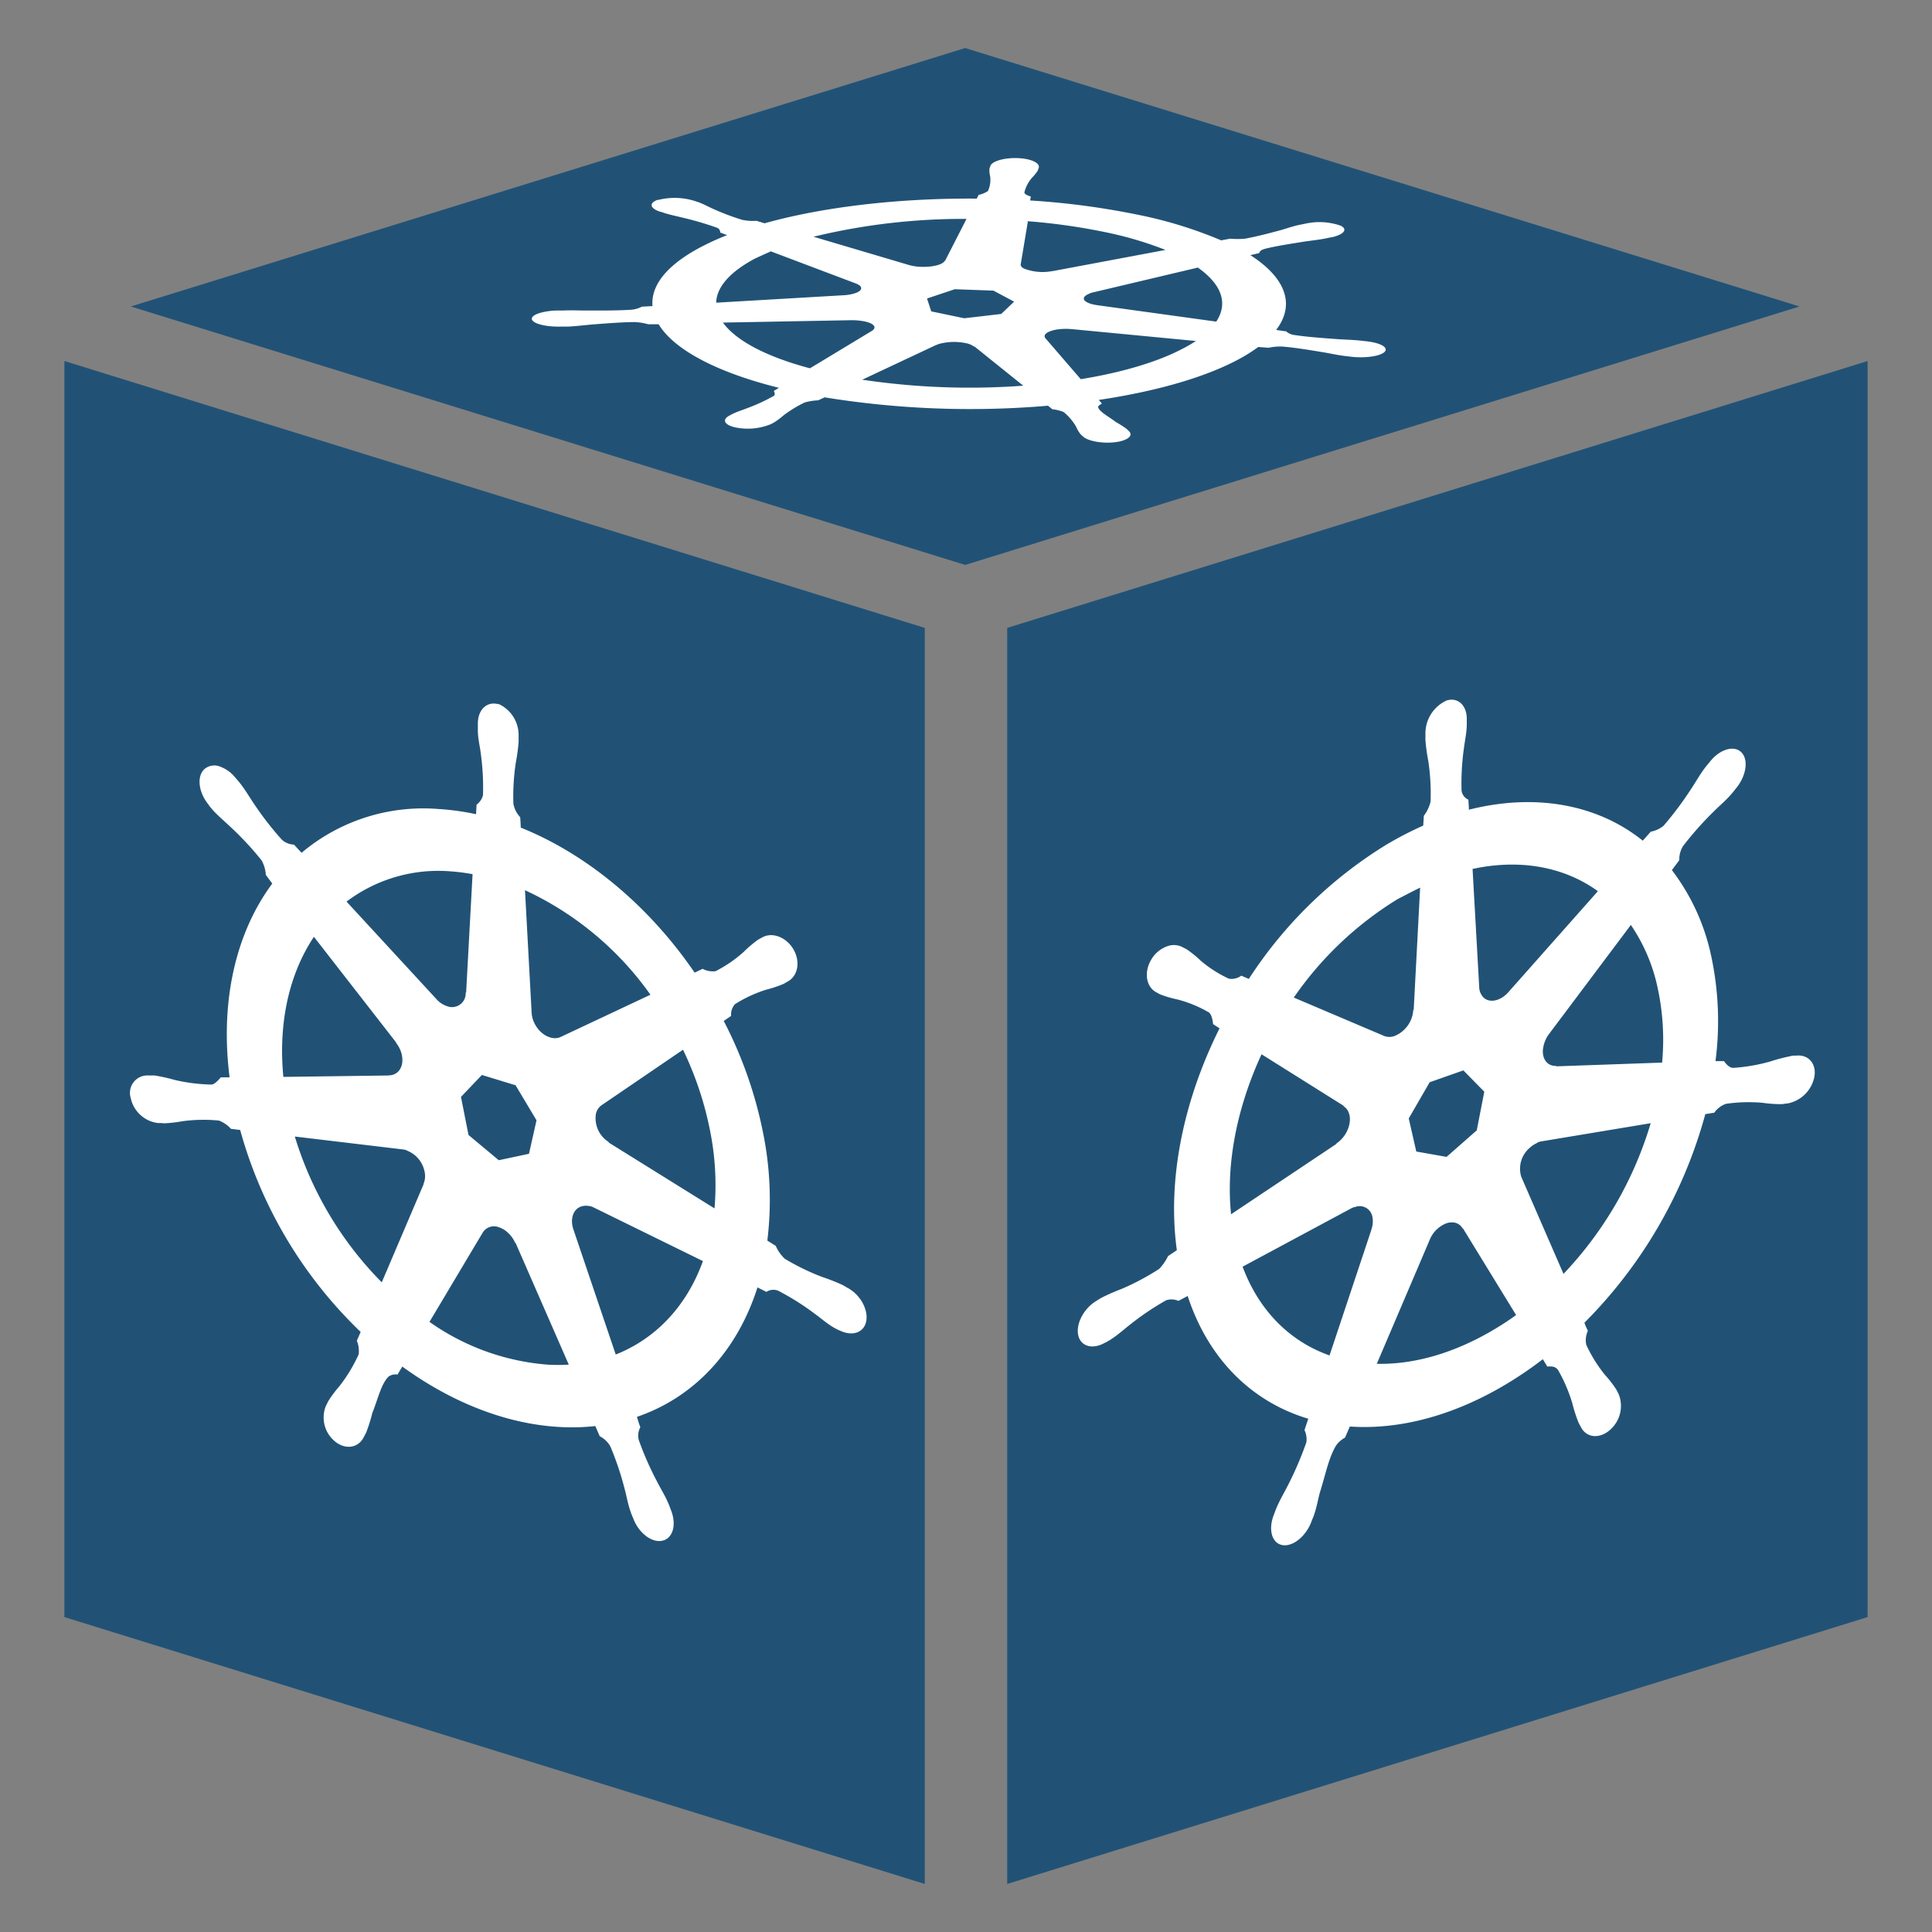 <svg xmlns="http://www.w3.org/2000/svg" id="8f6da061-6584-4b58-8dfe-6974f96cf0a0" data-name="Main" viewBox="0 0 300 300"><rect x="0" y="0" width="300" height="300" fill="#808080" stroke="none"/><title>cdk8s.icon.color</title><polygon fill="#215276" points="143.6 292.54 143.6 97.5 10 56.06 10 251.1 143.6 292.54"/><polygon fill="#215276" points="156.4 292.54 290 251.1 290 56.06 156.4 97.5 156.4 292.54"/><polygon fill="#215276" points="279.43 47.59 149.87 7.46 20.31 47.59 149.87 87.72 279.43 47.59"/><path id="65268bfd-0f77-4559-a1ea-1ea2042dcb9e" fill="#fff" d="M77.45,109.37c-1.79-.55-3.25.78-3.25,3,0,0,0,.07,0,.1,0,.3,0,.65,0,.91,0,1.27.29,2.31.44,3.52a38.23,38.23,0,0,1,.36,6.57A2.65,2.65,0,0,1,74,124.95l-.08,1.48a38.29,38.29,0,0,0-5.87-.81,29.32,29.32,0,0,0-21.22,6.8c-.36-.38-1-1.06-1.17-1.27a2.87,2.87,0,0,1-1.93-.8,49.52,49.52,0,0,1-4.38-5.67c-.73-1.08-1.27-2.05-2.14-3.14-.2-.25-.5-.59-.72-.85a5.33,5.33,0,0,0-2.26-1.63,2.36,2.36,0,0,0-2.59.46c-1.12,1.2-.76,3.65.8,5.49l0,.05c.21.26.48.58.67.8.93,1,1.77,1.67,2.69,2.55a48,48,0,0,1,4.83,5.2,5.38,5.38,0,0,1,.65,2.25l1,1.34c-5.57,7.49-8.15,18.06-6.63,30.09l-1.36,0c-.36.4-.86,1-1.39,1.12a27.15,27.15,0,0,1-5.82-.73A26.32,26.32,0,0,0,24,167c-.25,0-.6,0-.87,0h-.08a2.7,2.7,0,0,0-2.75,3.5,4.94,4.94,0,0,0,4.19,3.88h.11c.27,0,.6,0,.84.05a20.55,20.55,0,0,0,2.91-.33A24.52,24.52,0,0,1,34,174a4.93,4.93,0,0,1,1.87,1.29l1.42.17A68.84,68.84,0,0,0,56,206.82l-.59,1.37a4.32,4.32,0,0,1,.29,2.1,24.43,24.43,0,0,1-2.94,4.89,19.73,19.73,0,0,0-1.74,2.31c-.13.23-.29.59-.42.83A4.8,4.8,0,0,0,52,223.81c1.61,1.34,3.62,1.06,4.48-.64h0c.12-.24.3-.55.4-.78a24.73,24.73,0,0,0,.94-3c.86-2.1,1.33-4.44,2.51-5.63a1.9,1.9,0,0,1,1.4-.32l.74-1.24c7.54,5.48,16,8.91,24.4,9.38a33.78,33.78,0,0,0,5.57-.14l.69,1.58a3.89,3.89,0,0,1,1.66,1.61,46.82,46.82,0,0,1,2.23,6.67c.32,1.22.48,2.26.94,3.55.1.3.28.72.4,1,.86,2.23,2.87,3.75,4.49,3.39s2.22-2.42,1.38-4.64c-.12-.32-.29-.78-.42-1.09-.54-1.28-1.15-2.21-1.74-3.37a48.82,48.82,0,0,1-2.88-6.53,2.69,2.69,0,0,1,.25-2c-.12-.19-.39-1.15-.54-1.6,9-3.07,15.61-10.33,18.72-20.1l1.39.69a2,2,0,0,1,1.82-.18,40.17,40.17,0,0,1,5.66,3.56c1,.72,1.8,1.46,2.91,2.12.23.14.57.31.84.45l.06,0,0,0c1.93,1,3.8.46,4.19-1.32s-.83-4.08-2.75-5.18c-.28-.15-.67-.39-.94-.53a30.46,30.46,0,0,0-3.12-1.23,36.57,36.57,0,0,1-5.82-2.83,6,6,0,0,1-1.4-2l-1.31-.82a52.14,52.14,0,0,0-.68-16.83,65.3,65.3,0,0,0-6.09-17.28l1.15-.78a2.34,2.34,0,0,1,.61-1.83,20.34,20.34,0,0,1,4.83-2.24,18.72,18.72,0,0,0,2.7-.9c.21-.11.49-.29.71-.41,1.56-.89,1.92-3.13.8-5s-3.29-2.69-4.84-1.8c-.22.12-.52.28-.72.41a18.29,18.29,0,0,0-2.14,1.83,20.21,20.21,0,0,1-4.38,3,3.44,3.44,0,0,1-2-.37l-1.24.59c-7-10.25-16.63-18.36-27-22.52,0-.48-.07-1.35-.08-1.61a4.14,4.14,0,0,1-1.06-2.1,34.68,34.68,0,0,1,.37-6.35,28.71,28.71,0,0,0,.44-3.25c0-.28,0-.7,0-1a5.31,5.31,0,0,0-3.25-4.95Zm-4.07,26.37-1,18.38-.07,0a2.12,2.12,0,0,1-2.86,2.13,3.82,3.82,0,0,1-1.69-1.12h0L53.81,140a23.64,23.64,0,0,1,16.11-4.7A30.49,30.49,0,0,1,73.38,135.74Zm8.14,2.49A49.17,49.17,0,0,1,101,154.46L87.1,161l0,0c-1.23.61-3-.17-3.93-1.78a4.29,4.29,0,0,1-.62-2h0Zm-32.78,7.23L61.5,161.86v.07c1.15,1.45,1.32,3.4.36,4.43a2,2,0,0,1-1.48.62V167L44,167.22c-.83-8.6,1-16.16,4.75-21.76ZM106.06,163a52.22,52.22,0,0,1,4.18,12.49,42.73,42.73,0,0,1,.71,12.15L94.53,177.42v-.08a4.36,4.36,0,0,1-2-4.35,2.16,2.16,0,0,1,.91-1.39v0L106.06,163Zm-31.23,3.92,5.23,1.6,3.25,5.44-1.17,5.2-4.69,1-4.7-3.92-1.17-5.91Zm16.75,20.35a3.18,3.18,0,0,1,.66.25l0,0,16.91,8.3c-2.47,6.87-7.21,12-13.54,14.51l-6.56-19.39,0,0c-.6-1.72,0-3.34,1.39-3.65a2.37,2.37,0,0,1,1.1,0Zm-28.4-8.61a4.41,4.41,0,0,1,2.75,3.28,3.13,3.13,0,0,1-.16,1.88l0,.08-6.49,15.22a54.92,54.92,0,0,1-13.5-22.64l16.76,2,0,0a2.79,2.79,0,0,1,.56.12Zm14.16,11.87a3.53,3.53,0,0,1,1.34.72A4.62,4.62,0,0,1,80,193l.06,0,8.26,18.9a27.92,27.92,0,0,1-3.3,0,36.66,36.66,0,0,1-18.33-6.64l8.24-13.82h0A2.05,2.05,0,0,1,77.34,190.52Z" data-name="path3059"/><path id="466b418b-6859-41b5-b64f-96d0ba50c1bd" fill="#fff" d="M224.59,108.79a5.62,5.62,0,0,0-3.25,5.1s0,.06,0,.1c0,.3,0,.66,0,.92a28.18,28.18,0,0,0,.44,3.23,34.39,34.39,0,0,1,.36,6.33,6,6,0,0,1-1.05,2.21L221,128.2a53.26,53.26,0,0,0-5.87,3.05A67.58,67.58,0,0,0,193.92,152c-.36-.14-1-.42-1.17-.5a2.54,2.54,0,0,1-1.93.47,18.94,18.94,0,0,1-4.38-2.8,17,17,0,0,0-2.14-1.74c-.2-.12-.5-.26-.72-.38a2.94,2.94,0,0,0-2.26-.14,4.72,4.72,0,0,0-2.59,2.16c-1.12,1.93-.76,4.15.8,5l0,0c.21.12.48.27.67.36a17.94,17.94,0,0,0,2.69.78,19.34,19.34,0,0,1,4.83,2c.5.41.59,1.4.65,1.82l1,.65c-5.57,11.15-8.15,23.41-6.63,34.45l-1.36.91a7.86,7.86,0,0,1-1.39,2,38.65,38.65,0,0,1-5.82,3.1,32,32,0,0,0-3.12,1.37c-.25.14-.6.36-.87.53l0,0,0,0c-1.91,1.18-3.14,3.54-2.75,5.3s2.27,2.26,4.19,1.13l0,0,.06,0c.27-.16.6-.35.84-.5,1.11-.72,1.92-1.48,2.91-2.25a42.75,42.75,0,0,1,5.66-3.82A2.75,2.75,0,0,1,183,202l1.42-.76c3.26,9.93,10.08,16.48,18.73,19.06l-.59,1.76a3.31,3.31,0,0,1,.29,1.91,53.65,53.65,0,0,1-2.94,6.82c-.6,1.18-1.2,2.15-1.74,3.46-.13.31-.29.78-.42,1.1-.83,2.25-.22,4.29,1.38,4.57s3.62-1.32,4.48-3.58h0c.12-.32.3-.75.4-1,.46-1.32.61-2.36.94-3.59.86-2.67,1.33-5.32,2.51-7.28a4.12,4.12,0,0,1,1.4-1.24l.74-1.72c7.54.52,16-1.59,24.4-6.65a59.79,59.79,0,0,0,5.57-3.8l.69,1.13c.56,0,1.16-.11,1.66.52a24.41,24.41,0,0,1,2.23,5.2,23.79,23.79,0,0,0,.94,2.93c.1.23.28.54.4.77.86,1.66,2.87,1.86,4.49.44a4.93,4.93,0,0,0,1.38-5.54c-.12-.24-.29-.59-.42-.81a18.37,18.37,0,0,0-1.74-2.23,22,22,0,0,1-2.88-4.64,3.43,3.43,0,0,1,.25-2.19,9,9,0,0,1-.54-1.25A72.94,72.94,0,0,0,264.8,173l1.39-.22a3.78,3.78,0,0,1,1.82-1.38,24.55,24.55,0,0,1,5.66-.16,20.27,20.27,0,0,0,2.91.21c.23,0,.57-.07.84-.1h.11a5.25,5.25,0,0,0,4.19-4.07c.4-2-.83-3.54-2.75-3.37-.28,0-.67,0-.94.09a27.15,27.15,0,0,0-3.12.82,27.68,27.68,0,0,1-5.82,1c-.68-.05-1.17-.77-1.4-1.05l-1.31,0a48.2,48.2,0,0,0-.68-16.38,33.3,33.3,0,0,0-6.09-13.28l1.15-1.54a3.89,3.89,0,0,1,.61-2.23,51.38,51.38,0,0,1,4.83-5.42c.92-.92,1.77-1.6,2.7-2.68.21-.24.49-.61.71-.88,1.56-1.91,1.92-4.39.8-5.53s-3.29-.53-4.84,1.38c-.22.27-.52.63-.72.88-.87,1.13-1.41,2.13-2.14,3.24a53,53,0,0,1-4.38,5.88,4.32,4.32,0,0,1-2,.93l-1.24,1.4c-7-5.62-16.63-7.43-27-4.81,0-.46-.07-1.31-.08-1.56a1.79,1.79,0,0,1-1.06-1.41,38.61,38.61,0,0,1,.37-6.59c.15-1.21.4-2.27.44-3.54,0-.29,0-.7,0-1,0-2.18-1.45-3.45-3.25-2.82Zm-4.07,29-1,19-.07.06a4.67,4.67,0,0,1-2.86,4,2.25,2.25,0,0,1-1.69,0l0,0-14-5.95a53.67,53.67,0,0,1,16.11-15.28C218.21,139,219.37,138.39,220.52,137.83Zm8.14-2.86c7.39-1.6,14.22-.33,19.46,3.45l-13.88,15.66h0c-1.23,1.42-3,1.78-3.93.8a2.38,2.38,0,0,1-.62-1.6h0Zm-32.78,28.77,12.75,8v.08c1.15.69,1.32,2.54.36,4.19a4.74,4.74,0,0,1-1.48,1.59v.07l-16.35,10.92c-.83-8,1-16.79,4.75-24.88Zm57.32-20.13a27.32,27.32,0,0,1,4.18,9.74,38.09,38.09,0,0,1,.71,11.69l-16.43.58v-.07c-1.47.08-2.38-1.25-2-3a4.8,4.8,0,0,1,.91-2v0l12.68-16.9ZM222,168.05l5.23-1.84,3.25,3.31-1.17,6-4.69,4.12-4.7-.83-1.17-5.14Zm16.75,9.35a2.87,2.87,0,0,1,.66-.18l0,0,16.91-2.81a58,58,0,0,1-13.54,23.4l-6.56-15.08,0,0a4.26,4.26,0,0,1,1.39-4.56,3.91,3.91,0,0,1,1.1-.7Zm-28.4,10.05a2,2,0,0,1,2.75,1.48,3.68,3.68,0,0,1-.16,2l0,.05-6.49,19.49c-6.07-2.14-10.91-6.84-13.5-13.78l16.76-9,0,0a3.43,3.43,0,0,1,.56-.25ZM224.48,190a2.48,2.48,0,0,1,1.34-.16,1.82,1.82,0,0,1,1.28.89l.06,0,8.26,13.47q-1.61,1.16-3.3,2.17c-6.32,3.79-12.62,5.53-18.33,5.4L222,192.53h0A4.61,4.61,0,0,1,224.48,190Z" data-name="path3059"/><path id="03447bd1-3f56-4e07-9d8c-0b95f683bdc4" fill="#fff" d="M102.21,31c-1.48.49-1.34,1.34.3,1.88l.08,0,.68.23c1,.3,1.91.48,2.91.73a50.11,50.11,0,0,1,5.15,1.52.79.79,0,0,1,.51.75l1.07.4a40.47,40.47,0,0,0-4.09,1.86c-5.37,2.84-7.77,6-7.5,9.16l-1.65.09a4.3,4.3,0,0,1-1.74.48c-2,.13-4.21.12-6.87.12-1.25,0-2.29-.07-3.63,0l-1.07,0a10.26,10.26,0,0,0-2.57.39c-.85.26-1.32.64-1.19,1,.23.69,2.3,1.18,4.6,1.1h.07l1,0c1.33-.07,2.31-.2,3.52-.31,2.59-.2,4.73-.37,6.78-.39a9.28,9.28,0,0,1,2.08.34l1.62,0c2.32,3.83,8.73,7.39,18.68,9.87l-.79.48c.09.23.27.56,0,.77a27.87,27.87,0,0,1-4,1.86c-.81.32-1.61.56-2.36.92l-.55.29h0l0,0c-1.2.65-.76,1.47,1,1.84a9.51,9.51,0,0,0,5.41-.5l0,0,0,0,.54-.28a12.44,12.44,0,0,0,1.48-1.11,18.85,18.85,0,0,1,3.29-2,9.47,9.47,0,0,1,2.08-.33l1-.46A141.2,141.2,0,0,0,162.73,63l.68.55a6.29,6.29,0,0,1,1.75.43,8.41,8.41,0,0,1,1.93,2.26,5.22,5.22,0,0,0,.7,1.19c.09.1.27.25.38.35.78.72,3,1.12,4.94.89s2.94-1,2.18-1.73h0c-.11-.1-.24-.24-.35-.34a15.65,15.65,0,0,0-1.68-1.07c-1.07-.83-2.55-1.58-2.74-2.29-.05-.2.26-.38.59-.57l-.49-.57c8.59-1.28,16.18-3.38,21.55-6.22a25.37,25.37,0,0,0,3.21-2L197,54a8,8,0,0,1,2.2-.18c2,.17,3.95.5,6.34.89,1.11.19,2,.4,3.23.56l1,.12c2.19.26,4.52-.07,5.21-.73s-.51-1.39-2.66-1.65l-1.07-.12c-1.28-.13-2.35-.15-3.57-.23-2.6-.19-4.75-.35-6.62-.63a2.4,2.4,0,0,1-1.37-.59c-.22,0-1.09-.15-1.53-.21,3-3.92,1.51-8.07-4-11.61l1.34-.31c.14-.22.16-.46.94-.68,1.64-.41,3.63-.72,6-1.1,1.14-.17,2.17-.27,3.33-.49l.84-.18h.11c1.93-.42,2.6-1.22,1.5-1.8a10,10,0,0,0-5.52-.33l-1,.2c-1.11.25-1.82.52-2.77.79-2.07.56-3.78,1-5.59,1.34a12.52,12.52,0,0,1-2.32,0l-1.4.26a66.53,66.53,0,0,0-13.05-4,120.33,120.33,0,0,0-16.6-2.19c0-.18.09-.51.1-.6-.44-.17-1-.33-1-.67a5.41,5.41,0,0,1,1.18-2.26,6.59,6.59,0,0,0,.93-1.17c0-.1.08-.25.11-.35.26-.77-1.21-1.46-3.29-1.53s-4,.48-4.23,1.25c0,.11-.1.25-.12.36a3.58,3.58,0,0,0,.1,1.21,4.14,4.14,0,0,1-.34,2.29,3.93,3.93,0,0,1-1.45.6l-.29.58c-11.89-.09-23.68,1.24-32.94,3.83l-1.26-.38a8.24,8.24,0,0,1-2.21-.15,37.7,37.7,0,0,1-4.55-1.72c-.75-.33-1.27-.64-2.18-1l-.77-.25a10.45,10.45,0,0,0-5.65-.1Zm17.4,8L132.85,44l0,0c1.2.44,1.17,1.12-.1,1.54a7.18,7.18,0,0,1-1.84.31h0L111.21,47c.06-2.34,2-4.7,6-6.84C118,39.8,118.78,39.43,119.61,39.08Zm6.71-2.24a98.73,98.73,0,0,1,23.76-2.77l-3.33,6.51h-.06c-.27.59-1.89,1-3.67.93a7.56,7.56,0,0,1-1.88-.28h0Zm-14,13.33,19.91-.37,0,0c1.77,0,3.34.39,3.54,1,.08.24-.08.48-.42.68l0,0-9.58,5.79c-7-1.86-11.57-4.39-13.53-7.12Zm47.24-15.74a95.06,95.06,0,0,1,11.87,1.66,56.19,56.19,0,0,1,9.55,2.8L163.5,42.09l-.07,0A8,8,0,0,1,159,41.7c-.39-.21-.55-.44-.5-.67h0l1.1-6.6Zm-15.61,12,4.31-1.44,6,.22,3.21,1.71-2,1.91-5.74.67-5.13-1.07Zm25.25-.79a4.85,4.85,0,0,1,.58-.17v0L186,41.55c3.69,2.59,4.75,5.54,2.86,8.39L170.4,47.39h0c-1.65-.22-2.51-.84-1.92-1.4a2,2,0,0,1,.67-.38ZM145.8,53.41a8.92,8.92,0,0,1,4.1-.14,3.13,3.13,0,0,1,1.32.53h.09l7.58,6.09a112.92,112.92,0,0,1-25-.93l11.47-5.39h.05a3.35,3.35,0,0,1,.42-.17Zm17.34-2a6.14,6.14,0,0,1,1.34-.29,9.71,9.71,0,0,1,2.06,0l.05,0,19.11,1.83a22.18,22.18,0,0,1-2,1.16c-4,2.13-9.58,3.74-15.88,4.77l-5.49-6.36h0C162,52.1,162.35,51.69,163.14,51.41Z" data-name="path3059"/></svg>